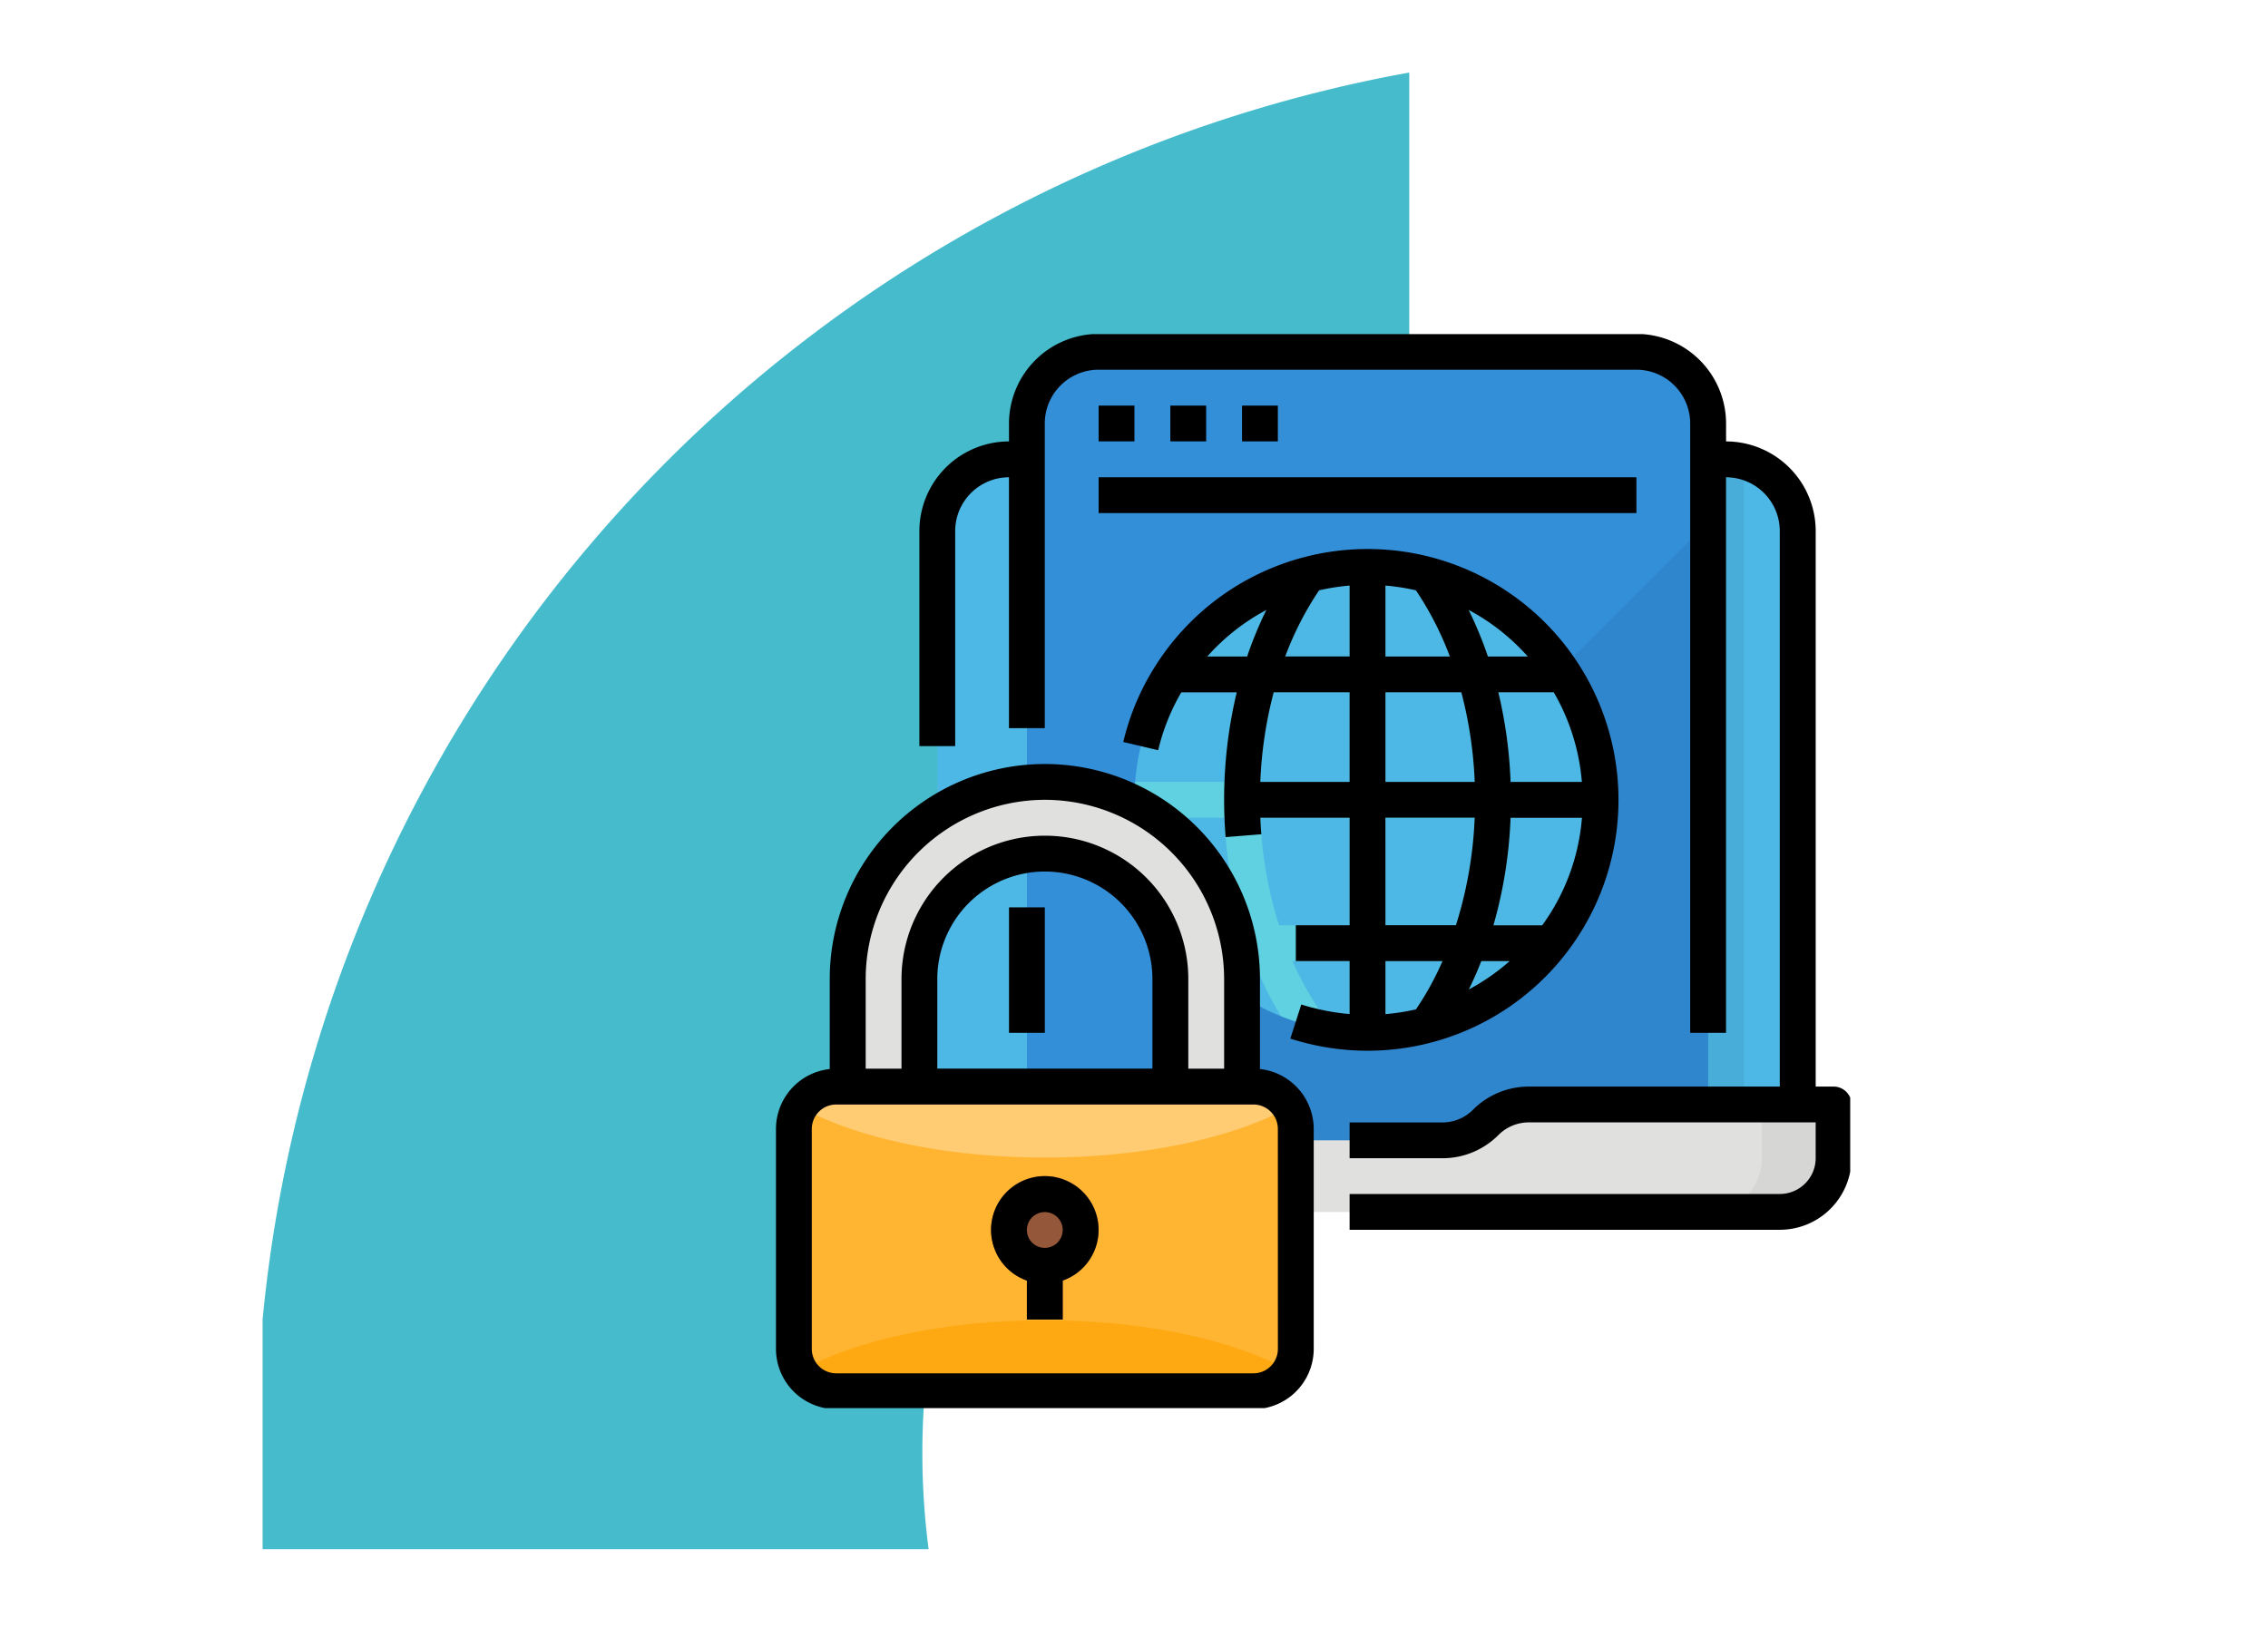 <svg xmlns="http://www.w3.org/2000/svg" xmlns:xlink="http://www.w3.org/1999/xlink" width="190" height="138" viewBox="0 0 190 138">
  <defs>
    <clipPath id="clip-path">
      <rect id="Rectángulo_44905" data-name="Rectángulo 44905" width="146" height="127" transform="translate(180.55 1157.921)" fill="#fff" stroke="#707070" stroke-width="1"/>
    </clipPath>
    <clipPath id="clip-path-2">
      <rect id="Rectángulo_44904" data-name="Rectángulo 44904" width="90" height="90" transform="translate(0.066 0.311)" fill="#fff" stroke="#707070" stroke-width="1"/>
    </clipPath>
  </defs>
  <g id="Grupo_951873" data-name="Grupo 951873" transform="translate(-180 -4402)">
    <rect id="Rectángulo_44903" data-name="Rectángulo 44903" width="190" height="138" transform="translate(180 4402)" fill="none"/>
    <g id="Enmascarar_grupo_100" data-name="Enmascarar grupo 100" transform="translate(21.45 3250.078)" clip-path="url(#clip-path)">
      <g id="Grupo_951872" data-name="Grupo 951872" transform="translate(180.016 1158)">
        <path id="hacker-working-in-the-darkness" d="M0,0H57.589a61.754,61.754,0,0,0,58.085,40.789,62.291,62.291,0,0,0,8.071-.525V96.318q-4,.272-8.071.275A117.569,117.569,0,0,1,0,0Z" transform="translate(96.593) rotate(90)" fill="#45bbcc" style="mix-blend-mode: multiply;isolation: isolate"/>
        <g id="Enmascarar_grupo_99" data-name="Enmascarar grupo 99" transform="translate(43.468 21.61)" clip-path="url(#clip-path-2)">
          <g id="Filled_outline" data-name="Filled outline" transform="translate(0.072 0.293)">
            <path id="Trazado_636525" data-name="Trazado 636525" d="M17.007,9h60.07a6.007,6.007,0,0,1,6.007,6.007V61.561a4.505,4.505,0,0,1-4.505,4.505H15.505A4.505,4.505,0,0,1,11,61.561V15.007A6.007,6.007,0,0,1,17.007,9Z" transform="translate(2.516 1.512)" fill="#4db7e5"/>
            <path id="Trazado_636526" data-name="Trazado 636526" d="M55.5,9H54V66.066h3V9.189A6.019,6.019,0,0,0,55.5,9Z" transform="translate(24.091 1.512)" fill="#48add9"/>
            <path id="Trazado_636527" data-name="Trazado 636527" d="M67.059,3H22.007A6.007,6.007,0,0,0,16,9.007V72.08H73.066V9.007A6.007,6.007,0,0,0,67.059,3Z" transform="translate(5.024 -1.498)" fill="#348fd9"/>
            <path id="Trazado_636528" data-name="Trazado 636528" d="M72.314,12.5,17.5,67.314H72.314Z" transform="translate(5.777 3.268)" fill="#3086cd"/>
            <path id="Trazado_636529" data-name="Trazado 636529" d="M61.045,34.523q0,.757-.056,1.5A19.5,19.5,0,0,1,44.241,53.856c-.4.058-.807.1-1.216.133q-.743.056-1.5.056t-1.5-.056c-.409-.032-.815-.075-1.216-.133a19.274,19.274,0,0,1-4.547-1.207,19.521,19.521,0,0,1-12.2-16.624Q22,35.281,22,34.523t.056-1.5a19.5,19.5,0,0,1,16.536-17.8q.707-.107,1.429-.163.743-.056,1.5-.056t1.5.056c.409.032.815.075,1.216.133a19.264,19.264,0,0,1,4.543,1.205,19.589,19.589,0,0,1,10.062,9.117,19.366,19.366,0,0,1,2.144,7.509Q61.045,33.764,61.045,34.523Z" transform="translate(8.035 4.523)" fill="#4db7e5"/>
            <path id="Trazado_636530" data-name="Trazado 636530" d="M60.989,36.024q.056-.743.056-1.5t-.056-1.5H53.508a38.2,38.2,0,0,0-1.029-7.509h6.366a19.407,19.407,0,0,0-1.933-3h-5.3a30.884,30.884,0,0,0-2.827-6.114,19.264,19.264,0,0,0-4.543-1.205l1.047,1.352a26.306,26.306,0,0,1,3.133,5.968h-5.4V15.056Q42.281,15,41.523,15t-1.5.056v7.452h-5.4a26.209,26.209,0,0,1,3.15-5.99c.019-.024.034-.051.051-.075l.768-1.224a19.333,19.333,0,0,0-4.331,1.175,30.786,30.786,0,0,0-2.827,6.114h-5.3a19.408,19.408,0,0,0-1.933,3h6.366a38.158,38.158,0,0,0-1.029,7.509H22.056q-.056.743-.056,1.5t.056,1.5h7.482a37.632,37.632,0,0,0,1.434,9.01H25.067a19.6,19.6,0,0,0,2.369,3H31.99a29.216,29.216,0,0,0,2.268,4.61A19.274,19.274,0,0,0,38.8,53.856L37.757,52.5a24.869,24.869,0,0,1-2.517-4.464h4.781v5.951q.743.056,1.5.056t1.5-.056V48.038h4.781A24.771,24.771,0,0,1,45.288,52.5l-1.047,1.353a19.274,19.274,0,0,0,4.547-1.207,29.053,29.053,0,0,0,2.268-4.61h4.554a19.6,19.6,0,0,0,2.369-3H52.072a37.692,37.692,0,0,0,1.434-9.01Zm-20.968,9.01H34.113a34.334,34.334,0,0,1-1.569-9.01h7.477Zm0-12.014H32.542a34.9,34.9,0,0,1,1.121-7.509h6.358Zm8.911,12.014H43.024v-9.01H50.5a34.4,34.4,0,0,1-1.569,9.01ZM43.024,33.021V25.512h6.358A34.951,34.951,0,0,1,50.5,33.021Z" transform="translate(8.035 4.523)" fill="#60d1e0"/>
            <path id="Trazado_636531" data-name="Trazado 636531" d="M57.935,46.5A5.127,5.127,0,0,1,54.31,48H42.038a5.128,5.128,0,0,1-3.625-1.5A5.127,5.127,0,0,0,34.787,45H9v4.505a4.505,4.505,0,0,0,4.505,4.505h69.08a4.505,4.505,0,0,0,4.505-4.505V45H61.561a5.128,5.128,0,0,0-3.625,1.5Z" transform="translate(1.512 19.575)" fill="#e0e0de"/>
            <path id="Trazado_636532" data-name="Trazado 636532" d="M58.505,45v4.505A4.505,4.505,0,0,1,54,54.01h6.007a4.505,4.505,0,0,0,4.505-4.505V45Z" transform="translate(24.091 19.575)" fill="#d6d6d4"/>
            <path id="Trazado_636533" data-name="Trazado 636533" d="M45.049,47.379V66.151a3.337,3.337,0,0,1-.462,1.7A3.373,3.373,0,0,1,41.67,69.53H6.379a3.373,3.373,0,0,1-2.917-1.676A3.337,3.337,0,0,1,3,66.151V47.379a3.337,3.337,0,0,1,.462-1.7A3.373,3.373,0,0,1,6.379,44H41.67a3.373,3.373,0,0,1,2.917,1.676,3.337,3.337,0,0,1,.462,1.7Z" transform="translate(-1.498 19.073)" fill="#ffb531"/>
            <path id="Trazado_636534" data-name="Trazado 636534" d="M44.433,45.676c-4.65,2.589-12.128,4.269-20.563,4.269S7.957,48.265,3.308,45.676A3.373,3.373,0,0,1,6.225,44H41.516A3.373,3.373,0,0,1,44.433,45.676Z" transform="translate(-1.344 19.073)" fill="#ffcb73"/>
            <path id="Trazado_636535" data-name="Trazado 636535" d="M44.433,61.31a3.373,3.373,0,0,1-2.917,1.676H6.225A3.373,3.373,0,0,1,3.308,61.31c4.65-2.589,12.128-4.269,20.563-4.269S39.783,58.721,44.433,61.31Z" transform="translate(-1.344 25.617)" fill="#ffa912"/>
            <path id="Trazado_636536" data-name="Trazado 636536" d="M22.519,27A16.519,16.519,0,0,0,6,43.519v9.01h6.007v-9.01a10.512,10.512,0,0,1,21.024,0v9.01h6.007v-9.01A16.519,16.519,0,0,0,22.519,27Z" transform="translate(0.007 10.544)" fill="#e0e0de"/>
            <path id="Trazado_636537" data-name="Trazado 636537" d="M23.011,53.512A4.505,4.505,0,1,0,17,57.74v3.28h3V57.74A4.5,4.5,0,0,0,23.011,53.512Z" transform="translate(4.021 21.575)" fill="#95573a"/>
            <path id="Trazado_636538" data-name="Trazado 636538" d="M86.589,65.073h-1.5V18.519a7.517,7.517,0,0,0-7.509-7.509v-1.5A7.517,7.517,0,0,0,70.07,2H25.017a7.517,7.517,0,0,0-7.509,7.509v1.5A7.517,7.517,0,0,0,10,18.519V36.54h3V18.519a4.51,4.51,0,0,1,4.505-4.505V35.038h3V9.509A4.51,4.51,0,0,1,25.017,5H70.07a4.51,4.51,0,0,1,4.505,4.505V60.568h3V14.014a4.51,4.51,0,0,1,4.505,4.505V65.073H61.059a6.577,6.577,0,0,0-4.681,1.942,3.612,3.612,0,0,1-2.572,1.062H46.042v3h7.764a6.6,6.6,0,0,0,4.7-1.942,3.594,3.594,0,0,1,2.557-1.062H85.087v3a3.007,3.007,0,0,1-3,3H46.042v3H82.084a6.014,6.014,0,0,0,6.007-6.007V66.575A1.5,1.5,0,0,0,86.589,65.073Z" transform="translate(2.014 -2)"/>
            <path id="Trazado_636539" data-name="Trazado 636539" d="M15,34h3V44.512H15Z" transform="translate(4.523 14.056)"/>
            <path id="Trazado_636540" data-name="Trazado 636540" d="M20,6h3V9H20Z" transform="translate(7.031 0.007)"/>
            <path id="Trazado_636541" data-name="Trazado 636541" d="M24,6h3V9H24Z" transform="translate(9.038 0.007)"/>
            <path id="Trazado_636542" data-name="Trazado 636542" d="M28,6h3V9H28Z" transform="translate(11.045 0.007)"/>
            <path id="Trazado_636543" data-name="Trazado 636543" d="M20,10H65.052v3H20Z" transform="translate(7.031 2.014)"/>
            <path id="Trazado_636544" data-name="Trazado 636544" d="M37.24,52.447c-.318-.082-.638-.174-.952-.275l-.918,2.86c.37.119.747.228,1.112.322A21.022,21.022,0,1,0,24.129,23.7a20.76,20.76,0,0,0-2.754,6.474l2.923.691a17.749,17.749,0,0,1,1.937-4.851H30.88a38.366,38.366,0,0,0-1.057,9.01c0,1.04.042,2.091.124,3.123l2.994-.24c-.037-.458-.064-.92-.083-1.382h7.477v9.01H35.829v3h4.505v4.438a17.983,17.983,0,0,1-3.094-.531Zm16.5-3.907a18.092,18.092,0,0,1-3.418,2.374c.377-.768.729-1.558,1.045-2.374Zm2.724-3H52.384a37.768,37.768,0,0,0,1.436-9.01H59.8a17.7,17.7,0,0,1-3.331,9.01ZM37.783,17.467a17.938,17.938,0,0,1,2.551-.4v5.94H34.942a26.556,26.556,0,0,1,2.841-5.543Zm5.555-.4a17.972,17.972,0,0,1,2.551.4,26.552,26.552,0,0,1,2.842,5.543H43.338Zm6.356,8.943a34.928,34.928,0,0,1,1.121,7.509H43.338V26.014Zm10.1,7.509H53.822a38.106,38.106,0,0,0-1.028-7.509h4.644a17.85,17.85,0,0,1,2.355,7.509ZM55.261,23.01H51.922a32.269,32.269,0,0,0-1.612-3.9,17.854,17.854,0,0,1,4.95,3.9Zm-21.9-3.9a32.268,32.268,0,0,0-1.612,3.9H28.412a17.852,17.852,0,0,1,4.951-3.9Zm-.505,14.41a34.915,34.915,0,0,1,1.12-7.509h6.357v7.509Zm10.48,3h7.477a34.4,34.4,0,0,1-1.572,9.01H43.338ZM48.116,48.54a25.043,25.043,0,0,1-2.223,4.04,17.913,17.913,0,0,1-2.555.4V48.54Z" transform="translate(7.721 4.021)"/>
            <path id="Trazado_636545" data-name="Trazado 636545" d="M42.547,51.559V44.021a18.021,18.021,0,1,0-36.042,0v7.539A5.057,5.057,0,0,0,2,56.579V75.013a5.056,5.056,0,0,0,5.05,5.05H42a5.056,5.056,0,0,0,5.05-5.05V56.579a5.057,5.057,0,0,0-4.505-5.02ZM24.526,29A15.035,15.035,0,0,1,39.544,44.021V51.53h-3V44.021a12.014,12.014,0,1,0-24.028,0V51.53h-3V44.021A15.035,15.035,0,0,1,24.526,29Zm9.01,22.526H15.516V44.021a9.01,9.01,0,1,1,18.021,0ZM44.049,75.013A2.049,2.049,0,0,1,42,77.059H7.05A2.049,2.049,0,0,1,5,75.013V56.579A2.049,2.049,0,0,1,7.05,54.533H42a2.049,2.049,0,0,1,2.046,2.046Z" transform="translate(-2 10.042)"/>
            <path id="Trazado_636546" data-name="Trazado 636546" d="M18.5,49A4.505,4.505,0,0,0,17,57.752v3.262h3V57.752A4.505,4.505,0,0,0,18.5,49Zm0,6.007a1.5,1.5,0,1,1,1.5-1.5A1.5,1.5,0,0,1,18.5,55.007Z" transform="translate(4.021 21.582)"/>
          </g>
        </g>
      </g>
    </g>
  </g>
</svg>
